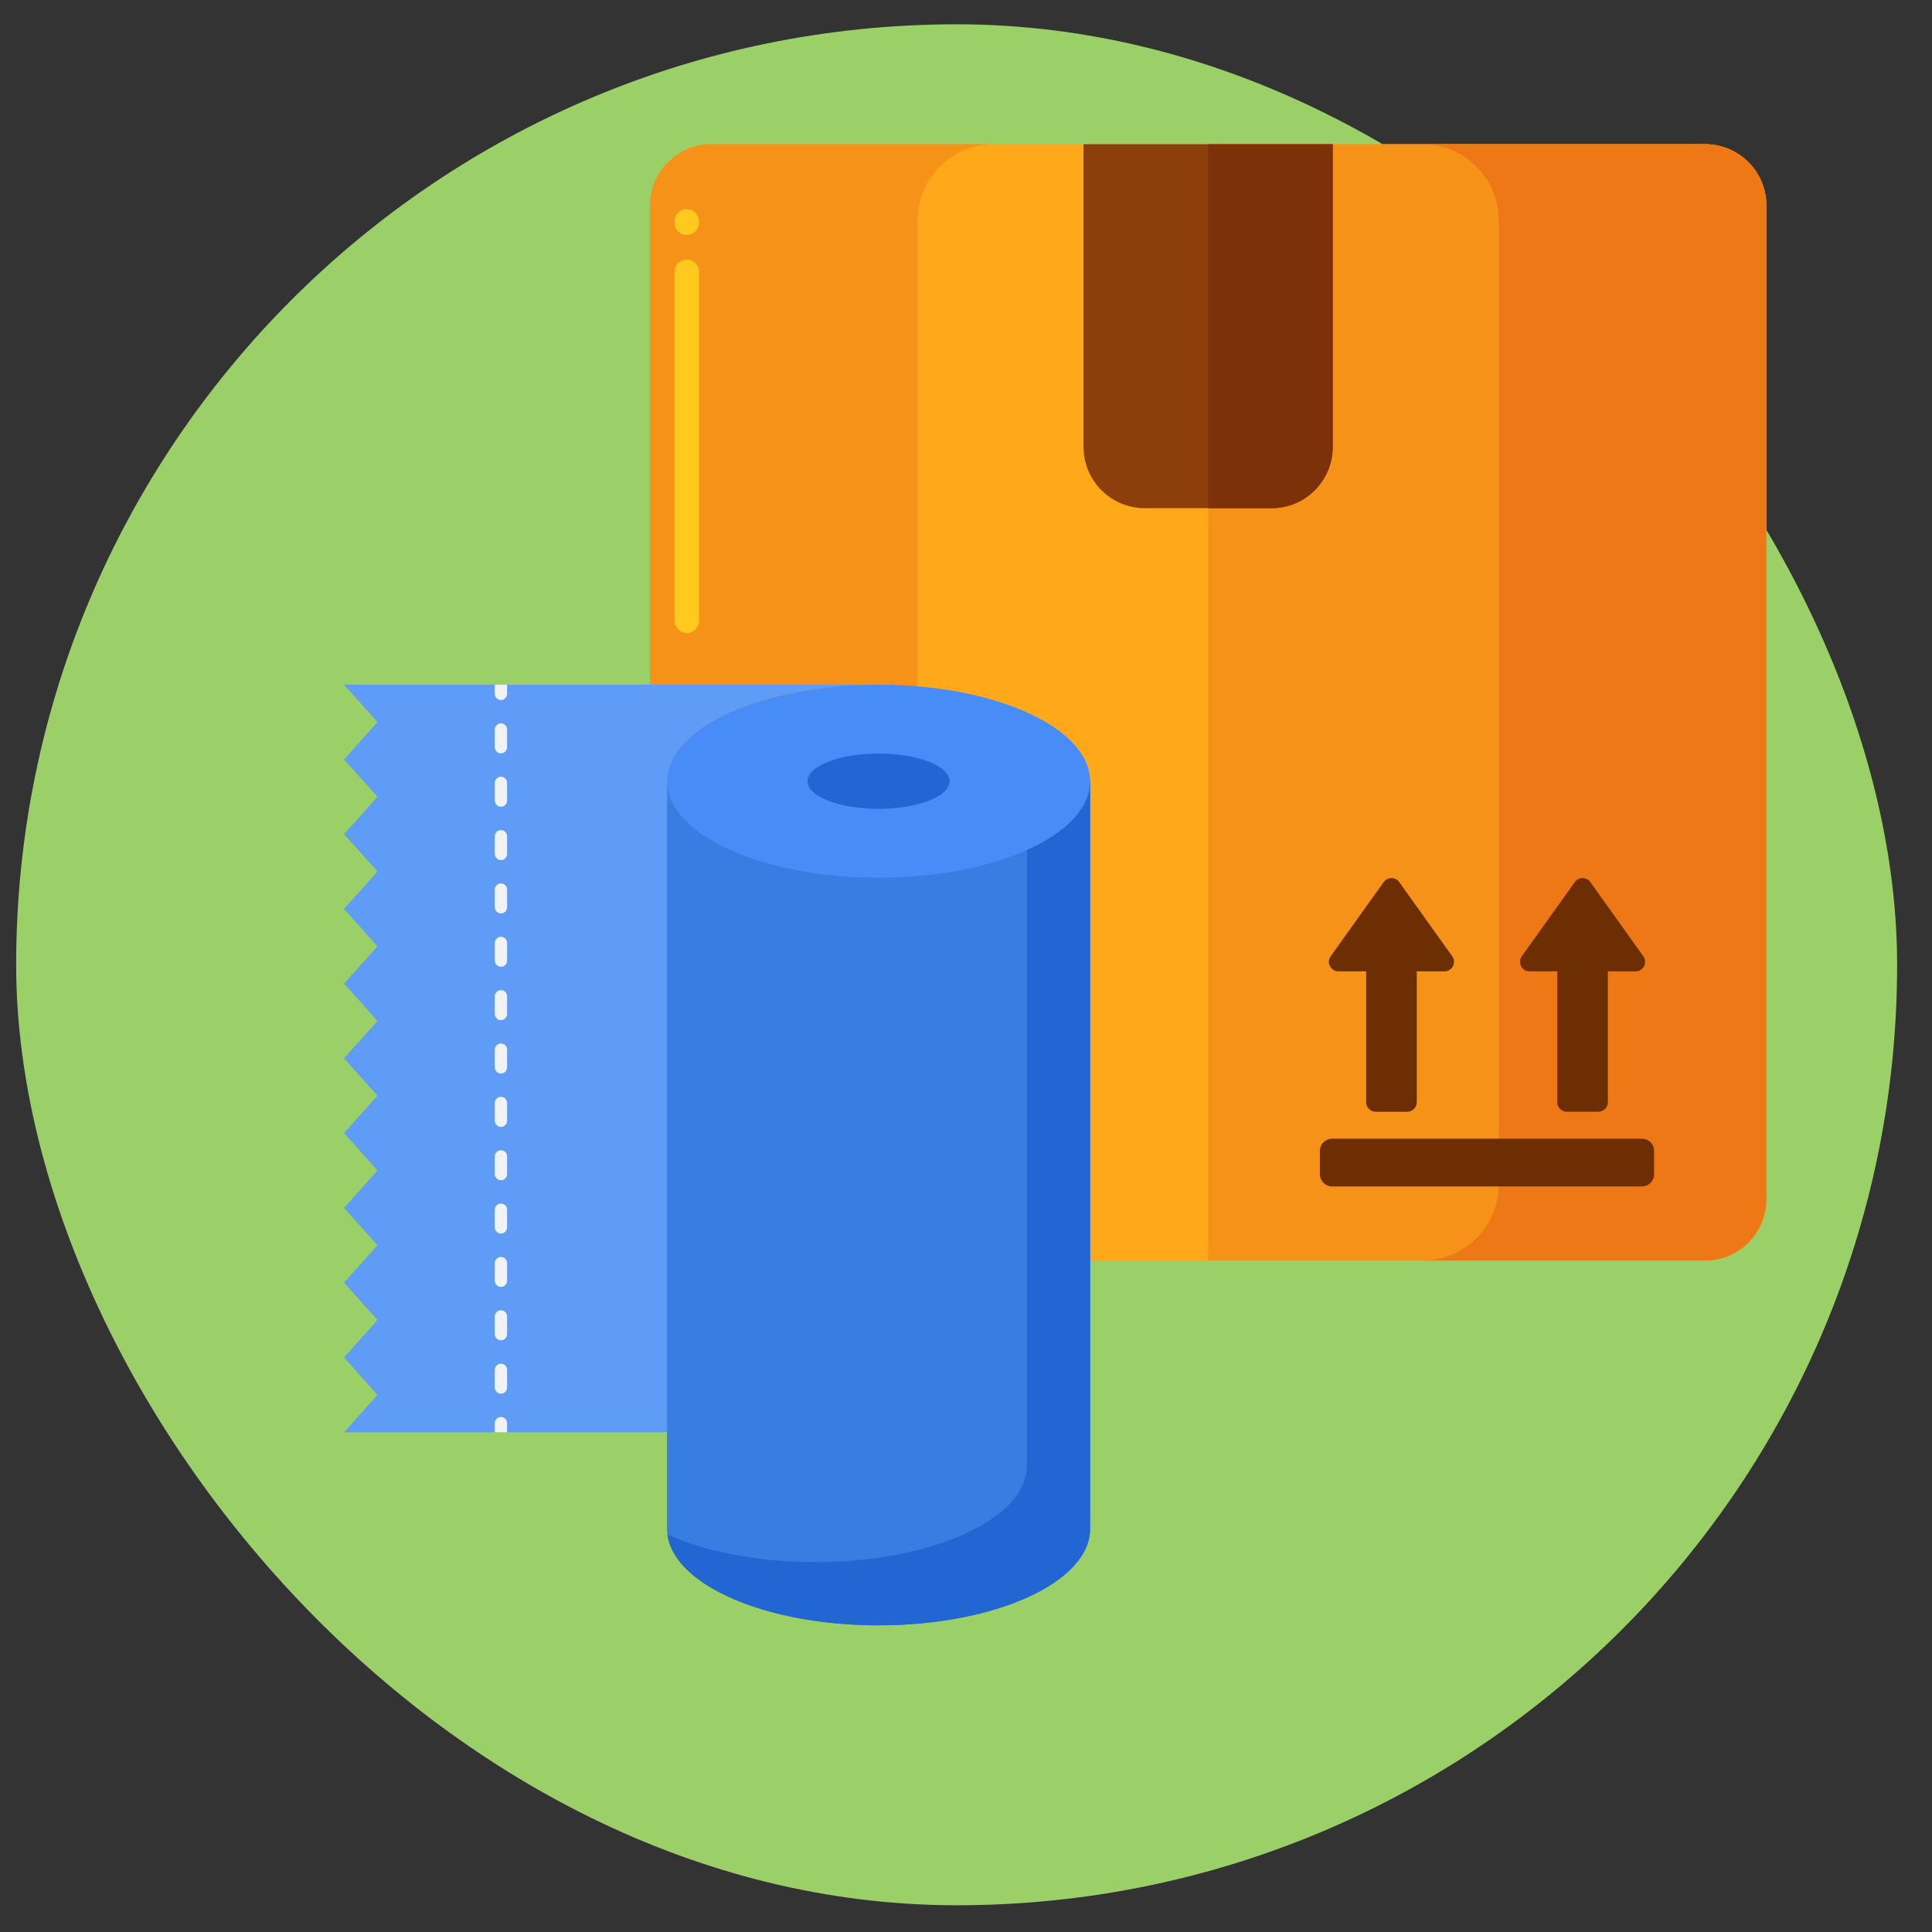 <svg width="60" height="60" viewBox="0 0 60 60" fill="none" xmlns="http://www.w3.org/2000/svg">
<rect x="0" y="0" width="60" height="60" fill="#333333" stroke="none"/>
<rect x="0.502" y="0.755" width="58.415" height="58.415" rx="29.207" fill="#9BD069"/>
<path d="M52.952 39.147H22.087C21.037 39.147 20.186 38.296 20.186 37.245V6.38C20.186 5.33 21.037 4.479 22.087 4.479H52.952C54.003 4.479 54.854 5.33 54.854 6.38V37.245C54.854 38.296 54.003 39.147 52.952 39.147Z" fill="#FFA91A"/>
<path d="M52.952 4.479H37.52V39.147H52.952C54.002 39.147 54.854 38.296 54.854 37.245V6.38C54.854 5.33 54.002 4.479 52.952 4.479Z" fill="#F79219"/>
<path d="M52.953 4.479H44.172C45.483 4.479 46.546 5.541 46.546 6.852V36.773C46.546 38.084 45.483 39.147 44.172 39.147H52.953C54.003 39.147 54.854 38.296 54.854 37.245V6.38C54.854 5.33 54.003 4.479 52.953 4.479Z" fill="#EF7816"/>
<path d="M22.087 4.479H30.868C29.557 4.479 28.494 5.541 28.494 6.852V36.773C28.494 38.084 29.557 39.147 30.868 39.147H22.087C21.037 39.147 20.186 38.296 20.186 37.245V6.38C20.186 5.33 21.037 4.479 22.087 4.479Z" fill="#F79219"/>
<path d="M21.328 19.659C21.227 19.659 21.13 19.619 21.059 19.547C20.987 19.476 20.947 19.379 20.947 19.279V8.44C20.947 8.339 20.987 8.242 21.059 8.171C21.13 8.1 21.227 8.059 21.328 8.059C21.428 8.059 21.525 8.1 21.596 8.171C21.668 8.242 21.708 8.339 21.708 8.44V19.279C21.708 19.379 21.668 19.476 21.596 19.547C21.525 19.619 21.428 19.659 21.328 19.659ZM21.328 7.299C21.227 7.299 21.13 7.259 21.059 7.187C20.987 7.116 20.947 7.019 20.947 6.919V6.874C20.947 6.774 20.987 6.677 21.059 6.606C21.13 6.534 21.227 6.494 21.328 6.494C21.428 6.494 21.525 6.534 21.596 6.606C21.668 6.677 21.708 6.774 21.708 6.874V6.919C21.708 7.019 21.668 7.116 21.596 7.187C21.525 7.259 21.428 7.299 21.328 7.299Z" fill="#FFC91D"/>
<path d="M39.488 15.783H35.552C34.502 15.783 33.65 14.932 33.65 13.882V4.479H41.389V13.882C41.389 14.932 40.538 15.783 39.488 15.783Z" fill="#8C3F0A"/>
<path d="M39.487 15.783C40.538 15.783 41.389 14.932 41.389 13.882V4.479H37.52V15.784L39.487 15.783Z" fill="#7C3108"/>
<path d="M42.723 34.526H43.702C43.866 34.526 43.999 34.393 43.999 34.229V30.167H44.859C45.1 30.167 45.241 29.894 45.1 29.698L43.454 27.393C43.427 27.355 43.391 27.323 43.349 27.302C43.307 27.28 43.26 27.269 43.213 27.269C43.166 27.269 43.119 27.28 43.077 27.302C43.035 27.323 42.999 27.355 42.971 27.393L41.325 29.698C41.185 29.894 41.326 30.167 41.567 30.167H42.427V34.229C42.427 34.268 42.434 34.306 42.449 34.343C42.464 34.379 42.486 34.411 42.514 34.439C42.541 34.466 42.574 34.488 42.61 34.503C42.646 34.518 42.684 34.526 42.723 34.526ZM48.658 34.526H49.637C49.801 34.526 49.934 34.393 49.934 34.229V30.167H50.794C51.035 30.167 51.175 29.894 51.035 29.698L49.389 27.393C49.362 27.355 49.325 27.323 49.283 27.302C49.241 27.28 49.195 27.269 49.148 27.269C49.1 27.269 49.054 27.28 49.012 27.302C48.97 27.323 48.934 27.355 48.906 27.393L47.26 29.698C47.12 29.894 47.26 30.167 47.502 30.167H48.361V34.229C48.361 34.268 48.369 34.306 48.384 34.343C48.399 34.379 48.421 34.411 48.448 34.439C48.476 34.466 48.508 34.488 48.544 34.503C48.58 34.518 48.619 34.526 48.658 34.526ZM50.99 36.847H41.37C41.27 36.847 41.173 36.807 41.102 36.735C41.03 36.664 40.99 36.567 40.99 36.467V35.743C40.99 35.642 41.03 35.546 41.102 35.474C41.173 35.403 41.27 35.363 41.37 35.363H50.99C51.09 35.363 51.187 35.403 51.259 35.474C51.33 35.546 51.37 35.642 51.37 35.743V36.467C51.37 36.567 51.33 36.664 51.259 36.735C51.187 36.807 51.09 36.847 50.99 36.847Z" fill="#6D2E03"/>
<path d="M20.715 44.481V24.262C20.715 22.606 23.656 21.264 27.284 21.264H10.684L11.722 22.424L10.684 23.585L11.722 24.745L10.684 25.906L11.722 27.066L10.684 28.227L11.722 29.388L10.684 30.548L11.722 31.708L10.684 32.868L11.722 34.028L10.684 35.189L11.722 36.35L10.684 37.511L11.722 38.672L10.684 39.833L11.722 40.994L10.684 42.156L11.722 43.319L10.684 44.481L20.715 44.481Z" fill="#5E9CF7"/>
<path d="M15.367 21.264V21.549C15.367 21.6 15.387 21.648 15.423 21.684C15.459 21.72 15.507 21.739 15.557 21.739C15.608 21.739 15.656 21.72 15.692 21.684C15.727 21.648 15.748 21.6 15.748 21.549V21.264H15.367ZM15.557 43.282C15.507 43.282 15.459 43.262 15.423 43.226C15.387 43.19 15.367 43.142 15.367 43.092V42.539C15.367 42.489 15.387 42.44 15.423 42.405C15.459 42.369 15.507 42.349 15.557 42.349C15.608 42.349 15.656 42.369 15.692 42.405C15.727 42.44 15.748 42.489 15.748 42.539V43.092C15.748 43.142 15.727 43.19 15.692 43.226C15.656 43.262 15.608 43.282 15.557 43.282ZM15.557 41.624C15.507 41.624 15.459 41.604 15.423 41.569C15.387 41.533 15.367 41.485 15.367 41.434V40.882C15.367 40.831 15.387 40.783 15.423 40.747C15.459 40.712 15.507 40.692 15.557 40.692C15.608 40.692 15.656 40.712 15.692 40.747C15.727 40.783 15.748 40.831 15.748 40.882V41.434C15.748 41.485 15.727 41.533 15.692 41.569C15.656 41.604 15.608 41.624 15.557 41.624ZM15.557 39.967C15.507 39.967 15.459 39.947 15.423 39.912C15.387 39.876 15.367 39.828 15.367 39.777V39.225C15.367 39.175 15.387 39.126 15.423 39.09C15.459 39.055 15.507 39.035 15.557 39.035C15.608 39.035 15.656 39.055 15.692 39.09C15.727 39.126 15.748 39.175 15.748 39.225V39.777C15.748 39.828 15.727 39.876 15.692 39.912C15.656 39.947 15.608 39.967 15.557 39.967ZM15.557 38.31C15.507 38.31 15.459 38.29 15.423 38.255C15.387 38.219 15.367 38.171 15.367 38.12V37.568C15.367 37.517 15.387 37.469 15.423 37.433C15.459 37.398 15.507 37.378 15.557 37.378C15.608 37.378 15.656 37.398 15.692 37.433C15.727 37.469 15.748 37.517 15.748 37.568V38.12C15.748 38.171 15.727 38.219 15.692 38.255C15.656 38.29 15.608 38.31 15.557 38.31ZM15.557 36.653C15.507 36.653 15.459 36.633 15.423 36.598C15.387 36.562 15.367 36.514 15.367 36.463V35.911C15.367 35.86 15.387 35.812 15.423 35.776C15.459 35.741 15.507 35.721 15.557 35.721C15.608 35.721 15.656 35.741 15.692 35.776C15.727 35.812 15.748 35.86 15.748 35.911V36.463C15.748 36.514 15.727 36.562 15.692 36.598C15.656 36.633 15.608 36.653 15.557 36.653ZM15.557 34.996C15.507 34.996 15.459 34.976 15.423 34.94C15.387 34.905 15.367 34.856 15.367 34.806V34.254C15.367 34.203 15.387 34.155 15.423 34.119C15.459 34.083 15.507 34.063 15.557 34.063C15.608 34.063 15.656 34.083 15.692 34.119C15.727 34.155 15.748 34.203 15.748 34.254V34.806C15.748 34.856 15.727 34.905 15.692 34.94C15.656 34.976 15.608 34.996 15.557 34.996ZM15.557 33.339C15.507 33.339 15.459 33.319 15.423 33.283C15.387 33.248 15.367 33.199 15.367 33.149V32.596C15.367 32.546 15.387 32.498 15.423 32.462C15.459 32.426 15.507 32.406 15.557 32.406C15.608 32.406 15.656 32.426 15.692 32.462C15.727 32.498 15.748 32.546 15.748 32.596V33.149C15.748 33.199 15.727 33.248 15.692 33.283C15.656 33.319 15.608 33.339 15.557 33.339ZM15.557 31.682C15.507 31.682 15.459 31.662 15.423 31.626C15.387 31.591 15.367 31.542 15.367 31.492V30.939C15.367 30.889 15.387 30.841 15.423 30.805C15.459 30.769 15.507 30.749 15.557 30.749C15.608 30.749 15.656 30.769 15.692 30.805C15.727 30.841 15.748 30.889 15.748 30.939V31.492C15.748 31.542 15.727 31.591 15.692 31.626C15.656 31.662 15.608 31.682 15.557 31.682ZM15.557 30.025C15.507 30.025 15.459 30.005 15.423 29.969C15.387 29.933 15.367 29.885 15.367 29.835V29.282C15.367 29.232 15.387 29.184 15.423 29.148C15.459 29.112 15.507 29.092 15.557 29.092C15.608 29.092 15.656 29.112 15.692 29.148C15.727 29.184 15.748 29.232 15.748 29.282V29.835C15.748 29.885 15.727 29.933 15.692 29.969C15.656 30.005 15.608 30.025 15.557 30.025ZM15.557 28.368C15.507 28.368 15.459 28.348 15.423 28.312C15.387 28.276 15.367 28.228 15.367 28.178V27.625C15.367 27.575 15.387 27.527 15.423 27.491C15.459 27.455 15.507 27.435 15.557 27.435C15.608 27.435 15.656 27.455 15.692 27.491C15.727 27.527 15.748 27.575 15.748 27.625V28.178C15.748 28.228 15.727 28.276 15.692 28.312C15.656 28.348 15.608 28.368 15.557 28.368ZM15.557 26.711C15.507 26.711 15.459 26.691 15.423 26.655C15.387 26.619 15.367 26.571 15.367 26.521V25.968C15.367 25.918 15.387 25.869 15.423 25.834C15.459 25.798 15.507 25.778 15.557 25.778C15.608 25.778 15.656 25.798 15.692 25.834C15.727 25.869 15.748 25.918 15.748 25.968V26.521C15.748 26.571 15.727 26.619 15.692 26.655C15.656 26.691 15.608 26.711 15.557 26.711ZM15.557 25.053C15.507 25.053 15.459 25.034 15.423 24.998C15.387 24.962 15.367 24.914 15.367 24.863V24.311C15.367 24.261 15.387 24.212 15.423 24.177C15.459 24.141 15.507 24.121 15.557 24.121C15.608 24.121 15.656 24.141 15.692 24.177C15.727 24.212 15.748 24.261 15.748 24.311V24.863C15.748 24.914 15.727 24.962 15.692 24.998C15.656 25.034 15.608 25.053 15.557 25.053ZM15.557 23.396C15.507 23.396 15.459 23.377 15.423 23.341C15.387 23.305 15.367 23.257 15.367 23.206V22.654C15.367 22.604 15.387 22.555 15.423 22.52C15.459 22.484 15.507 22.464 15.557 22.464C15.608 22.464 15.656 22.484 15.692 22.52C15.727 22.555 15.748 22.604 15.748 22.654V23.206C15.748 23.257 15.727 23.305 15.692 23.341C15.656 23.377 15.608 23.396 15.557 23.396ZM15.557 44.006C15.507 44.006 15.459 44.026 15.423 44.062C15.387 44.097 15.367 44.146 15.367 44.196V44.481H15.748V44.196C15.748 44.146 15.727 44.097 15.692 44.062C15.656 44.026 15.608 44.006 15.557 44.006Z" fill="#F1F2F2"/>
<path d="M33.854 24.262V47.479C33.854 49.135 30.913 50.477 27.285 50.477C23.656 50.477 20.715 49.135 20.715 47.479V24.262H33.854Z" fill="#377DE2"/>
<path d="M31.892 24.262V45.516C31.892 47.171 28.95 48.513 25.322 48.513C23.534 48.513 21.913 48.187 20.729 47.658C20.931 49.23 23.789 50.477 27.286 50.477C30.914 50.477 33.855 49.135 33.855 47.479V24.262H31.892Z" fill="#2266D3"/>
<path d="M27.285 27.259C30.913 27.259 33.854 25.917 33.854 24.262C33.854 22.606 30.913 21.264 27.285 21.264C23.656 21.264 20.715 22.606 20.715 24.262C20.715 25.917 23.656 27.259 27.285 27.259Z" fill="#478CF7"/>
<path d="M25.078 24.262C25.078 24.735 26.066 25.119 27.285 25.119C28.503 25.119 29.491 24.735 29.491 24.262C29.491 23.788 28.503 23.403 27.285 23.403C26.066 23.404 25.078 23.788 25.078 24.262Z" fill="#2266D3"/>
</svg>
